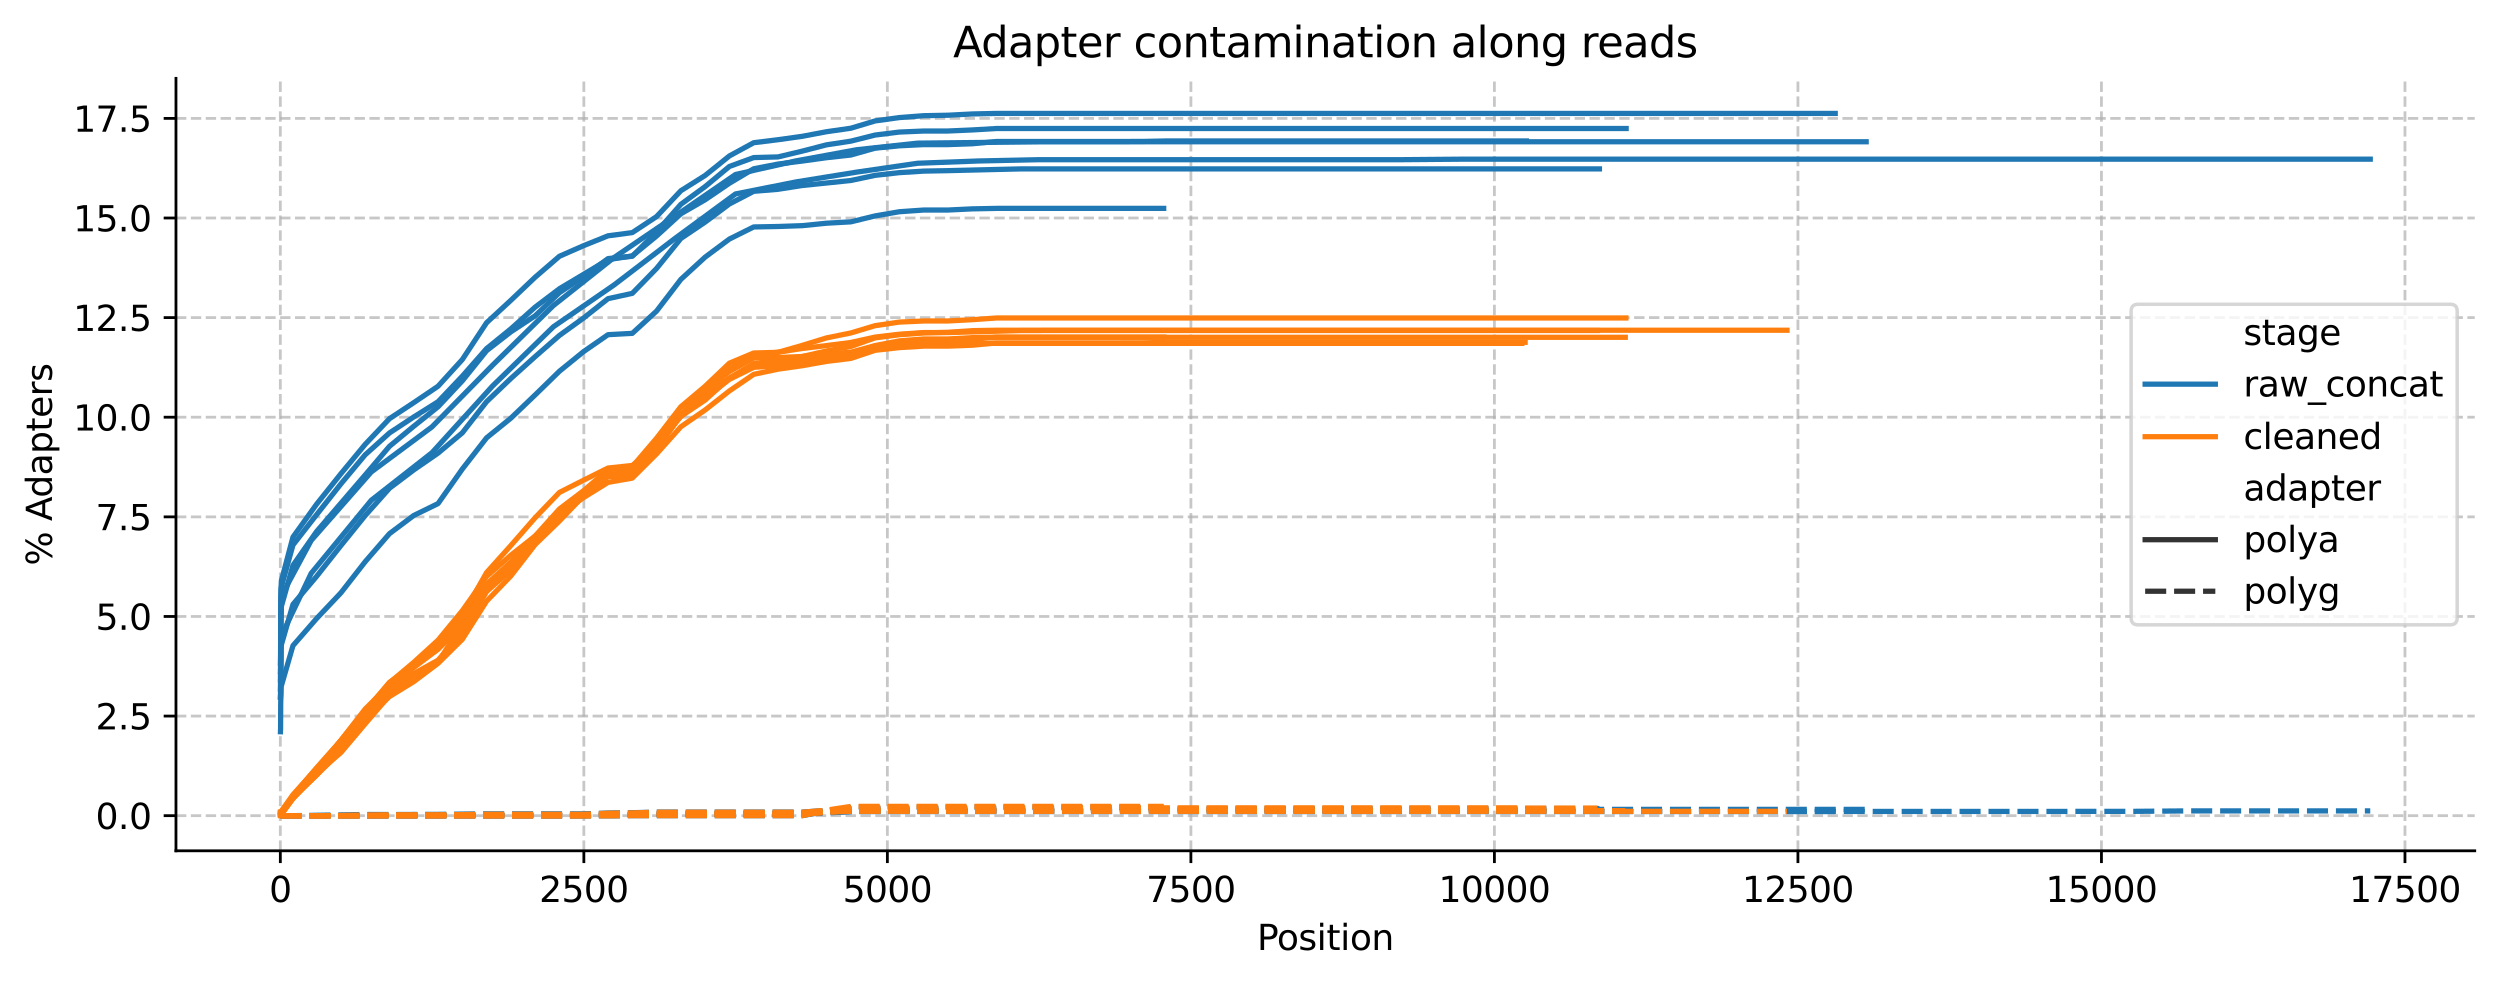 <?xml version="1.0" encoding="utf-8" standalone="no"?>
<!DOCTYPE svg PUBLIC "-//W3C//DTD SVG 1.1//EN"
  "http://www.w3.org/Graphics/SVG/1.1/DTD/svg11.dtd">
<svg xmlns:xlink="http://www.w3.org/1999/xlink" width="712.404pt" height="279.994pt" viewBox="0 0 712.404 279.994" xmlns="http://www.w3.org/2000/svg" version="1.1">
 <defs>
  <style type="text/css">*{stroke-linejoin: round; stroke-linecap: butt}</style>
 </defs>
 <g id="figure_1">
  <g id="patch_1">
   <path d="M 0 279.994 
L 712.404 279.994 
L 712.404 0 
L 0 0 
z
" style="fill: #ffffff"/>
  </g>
  <g id="axes_1">
   <g id="patch_2">
    <path d="M 50.144 242.438 
L 705.204 242.438 
L 705.204 22.318 
L 50.144 22.318 
z
" style="fill: #ffffff"/>
   </g>
   <g id="matplotlib.axis_1">
    <g id="xtick_1">
     <g id="line2d_1">
      <path d="M 79.885 242.438 
L 79.885 22.318 
" clip-path="url(#p049e96b665)" style="fill: none; stroke-dasharray: 2.96,1.28; stroke-dashoffset: 0; stroke: #b0b0b0; stroke-opacity: 0.7; stroke-width: 0.8"/>
     </g>
     <g id="line2d_2">
      <defs>
       <path id="m8b4d6ecfda" d="M 0 0 
L 0 3.5 
" style="stroke: #000000; stroke-width: 0.8"/>
      </defs>
      <g>
       <use xlink:href="#m8b4d6ecfda" x="79.885" y="242.438" style="stroke: #000000; stroke-width: 0.8"/>
      </g>
     </g>
     <g id="text_1">
      <!-- 0 -->
      <g transform="translate(76.703 257.037) scale(0.1 -0.1)">
       <defs>
        <path id="DejaVuSans-30" d="M 2034 4250 
Q 1547 4250 1301 3770 
Q 1056 3291 1056 2328 
Q 1056 1369 1301 889 
Q 1547 409 2034 409 
Q 2525 409 2770 889 
Q 3016 1369 3016 2328 
Q 3016 3291 2770 3770 
Q 2525 4250 2034 4250 
z
M 2034 4750 
Q 2819 4750 3233 4129 
Q 3647 3509 3647 2328 
Q 3647 1150 3233 529 
Q 2819 -91 2034 -91 
Q 1250 -91 836 529 
Q 422 1150 422 2328 
Q 422 3509 836 4129 
Q 1250 4750 2034 4750 
z
" transform="scale(0.016)"/>
       </defs>
       <use xlink:href="#DejaVuSans-30"/>
      </g>
     </g>
    </g>
    <g id="xtick_2">
     <g id="line2d_3">
      <path d="M 166.376 242.438 
L 166.376 22.318 
" clip-path="url(#p049e96b665)" style="fill: none; stroke-dasharray: 2.96,1.28; stroke-dashoffset: 0; stroke: #b0b0b0; stroke-opacity: 0.7; stroke-width: 0.8"/>
     </g>
     <g id="line2d_4">
      <g>
       <use xlink:href="#m8b4d6ecfda" x="166.376" y="242.438" style="stroke: #000000; stroke-width: 0.8"/>
      </g>
     </g>
     <g id="text_2">
      <!-- 2500 -->
      <g transform="translate(153.651 257.037) scale(0.1 -0.1)">
       <defs>
        <path id="DejaVuSans-32" d="M 1228 531 
L 3431 531 
L 3431 0 
L 469 0 
L 469 531 
Q 828 903 1448 1529 
Q 2069 2156 2228 2338 
Q 2531 2678 2651 2914 
Q 2772 3150 2772 3378 
Q 2772 3750 2511 3984 
Q 2250 4219 1831 4219 
Q 1534 4219 1204 4116 
Q 875 4013 500 3803 
L 500 4441 
Q 881 4594 1212 4672 
Q 1544 4750 1819 4750 
Q 2544 4750 2975 4387 
Q 3406 4025 3406 3419 
Q 3406 3131 3298 2873 
Q 3191 2616 2906 2266 
Q 2828 2175 2409 1742 
Q 1991 1309 1228 531 
z
" transform="scale(0.016)"/>
        <path id="DejaVuSans-35" d="M 691 4666 
L 3169 4666 
L 3169 4134 
L 1269 4134 
L 1269 2991 
Q 1406 3038 1543 3061 
Q 1681 3084 1819 3084 
Q 2600 3084 3056 2656 
Q 3513 2228 3513 1497 
Q 3513 744 3044 326 
Q 2575 -91 1722 -91 
Q 1428 -91 1123 -41 
Q 819 9 494 109 
L 494 744 
Q 775 591 1075 516 
Q 1375 441 1709 441 
Q 2250 441 2565 725 
Q 2881 1009 2881 1497 
Q 2881 1984 2565 2268 
Q 2250 2553 1709 2553 
Q 1456 2553 1204 2497 
Q 953 2441 691 2322 
L 691 4666 
z
" transform="scale(0.016)"/>
       </defs>
       <use xlink:href="#DejaVuSans-32"/>
       <use xlink:href="#DejaVuSans-35" x="63.623"/>
       <use xlink:href="#DejaVuSans-30" x="127.246"/>
       <use xlink:href="#DejaVuSans-30" x="190.869"/>
      </g>
     </g>
    </g>
    <g id="xtick_3">
     <g id="line2d_5">
      <path d="M 252.867 242.438 
L 252.867 22.318 
" clip-path="url(#p049e96b665)" style="fill: none; stroke-dasharray: 2.96,1.28; stroke-dashoffset: 0; stroke: #b0b0b0; stroke-opacity: 0.7; stroke-width: 0.8"/>
     </g>
     <g id="line2d_6">
      <g>
       <use xlink:href="#m8b4d6ecfda" x="252.867" y="242.438" style="stroke: #000000; stroke-width: 0.8"/>
      </g>
     </g>
     <g id="text_3">
      <!-- 5000 -->
      <g transform="translate(240.142 257.037) scale(0.1 -0.1)">
       <use xlink:href="#DejaVuSans-35"/>
       <use xlink:href="#DejaVuSans-30" x="63.623"/>
       <use xlink:href="#DejaVuSans-30" x="127.246"/>
       <use xlink:href="#DejaVuSans-30" x="190.869"/>
      </g>
     </g>
    </g>
    <g id="xtick_4">
     <g id="line2d_7">
      <path d="M 339.358 242.438 
L 339.358 22.318 
" clip-path="url(#p049e96b665)" style="fill: none; stroke-dasharray: 2.96,1.28; stroke-dashoffset: 0; stroke: #b0b0b0; stroke-opacity: 0.7; stroke-width: 0.8"/>
     </g>
     <g id="line2d_8">
      <g>
       <use xlink:href="#m8b4d6ecfda" x="339.358" y="242.438" style="stroke: #000000; stroke-width: 0.8"/>
      </g>
     </g>
     <g id="text_4">
      <!-- 7500 -->
      <g transform="translate(326.633 257.037) scale(0.1 -0.1)">
       <defs>
        <path id="DejaVuSans-37" d="M 525 4666 
L 3525 4666 
L 3525 4397 
L 1831 0 
L 1172 0 
L 2766 4134 
L 525 4134 
L 525 4666 
z
" transform="scale(0.016)"/>
       </defs>
       <use xlink:href="#DejaVuSans-37"/>
       <use xlink:href="#DejaVuSans-35" x="63.623"/>
       <use xlink:href="#DejaVuSans-30" x="127.246"/>
       <use xlink:href="#DejaVuSans-30" x="190.869"/>
      </g>
     </g>
    </g>
    <g id="xtick_5">
     <g id="line2d_9">
      <path d="M 425.849 242.438 
L 425.849 22.318 
" clip-path="url(#p049e96b665)" style="fill: none; stroke-dasharray: 2.96,1.28; stroke-dashoffset: 0; stroke: #b0b0b0; stroke-opacity: 0.7; stroke-width: 0.8"/>
     </g>
     <g id="line2d_10">
      <g>
       <use xlink:href="#m8b4d6ecfda" x="425.849" y="242.438" style="stroke: #000000; stroke-width: 0.8"/>
      </g>
     </g>
     <g id="text_5">
      <!-- 10000 -->
      <g transform="translate(409.943 257.037) scale(0.1 -0.1)">
       <defs>
        <path id="DejaVuSans-31" d="M 794 531 
L 1825 531 
L 1825 4091 
L 703 3866 
L 703 4441 
L 1819 4666 
L 2450 4666 
L 2450 531 
L 3481 531 
L 3481 0 
L 794 0 
L 794 531 
z
" transform="scale(0.016)"/>
       </defs>
       <use xlink:href="#DejaVuSans-31"/>
       <use xlink:href="#DejaVuSans-30" x="63.623"/>
       <use xlink:href="#DejaVuSans-30" x="127.246"/>
       <use xlink:href="#DejaVuSans-30" x="190.869"/>
       <use xlink:href="#DejaVuSans-30" x="254.492"/>
      </g>
     </g>
    </g>
    <g id="xtick_6">
     <g id="line2d_11">
      <path d="M 512.341 242.438 
L 512.341 22.318 
" clip-path="url(#p049e96b665)" style="fill: none; stroke-dasharray: 2.96,1.28; stroke-dashoffset: 0; stroke: #b0b0b0; stroke-opacity: 0.7; stroke-width: 0.8"/>
     </g>
     <g id="line2d_12">
      <g>
       <use xlink:href="#m8b4d6ecfda" x="512.341" y="242.438" style="stroke: #000000; stroke-width: 0.8"/>
      </g>
     </g>
     <g id="text_6">
      <!-- 12500 -->
      <g transform="translate(496.434 257.037) scale(0.1 -0.1)">
       <use xlink:href="#DejaVuSans-31"/>
       <use xlink:href="#DejaVuSans-32" x="63.623"/>
       <use xlink:href="#DejaVuSans-35" x="127.246"/>
       <use xlink:href="#DejaVuSans-30" x="190.869"/>
       <use xlink:href="#DejaVuSans-30" x="254.492"/>
      </g>
     </g>
    </g>
    <g id="xtick_7">
     <g id="line2d_13">
      <path d="M 598.832 242.438 
L 598.832 22.318 
" clip-path="url(#p049e96b665)" style="fill: none; stroke-dasharray: 2.96,1.28; stroke-dashoffset: 0; stroke: #b0b0b0; stroke-opacity: 0.7; stroke-width: 0.8"/>
     </g>
     <g id="line2d_14">
      <g>
       <use xlink:href="#m8b4d6ecfda" x="598.832" y="242.438" style="stroke: #000000; stroke-width: 0.8"/>
      </g>
     </g>
     <g id="text_7">
      <!-- 15000 -->
      <g transform="translate(582.925 257.037) scale(0.1 -0.1)">
       <use xlink:href="#DejaVuSans-31"/>
       <use xlink:href="#DejaVuSans-35" x="63.623"/>
       <use xlink:href="#DejaVuSans-30" x="127.246"/>
       <use xlink:href="#DejaVuSans-30" x="190.869"/>
       <use xlink:href="#DejaVuSans-30" x="254.492"/>
      </g>
     </g>
    </g>
    <g id="xtick_8">
     <g id="line2d_15">
      <path d="M 685.323 242.438 
L 685.323 22.318 
" clip-path="url(#p049e96b665)" style="fill: none; stroke-dasharray: 2.96,1.28; stroke-dashoffset: 0; stroke: #b0b0b0; stroke-opacity: 0.7; stroke-width: 0.8"/>
     </g>
     <g id="line2d_16">
      <g>
       <use xlink:href="#m8b4d6ecfda" x="685.323" y="242.438" style="stroke: #000000; stroke-width: 0.8"/>
      </g>
     </g>
     <g id="text_8">
      <!-- 17500 -->
      <g transform="translate(669.417 257.037) scale(0.1 -0.1)">
       <use xlink:href="#DejaVuSans-31"/>
       <use xlink:href="#DejaVuSans-37" x="63.623"/>
       <use xlink:href="#DejaVuSans-35" x="127.246"/>
       <use xlink:href="#DejaVuSans-30" x="190.869"/>
       <use xlink:href="#DejaVuSans-30" x="254.492"/>
      </g>
     </g>
    </g>
    <g id="text_9">
     <!-- Position -->
     <g transform="translate(358.21 270.715) scale(0.1 -0.1)">
      <defs>
       <path id="DejaVuSans-50" d="M 1259 4147 
L 1259 2394 
L 2053 2394 
Q 2494 2394 2734 2622 
Q 2975 2850 2975 3272 
Q 2975 3691 2734 3919 
Q 2494 4147 2053 4147 
L 1259 4147 
z
M 628 4666 
L 2053 4666 
Q 2838 4666 3239 4311 
Q 3641 3956 3641 3272 
Q 3641 2581 3239 2228 
Q 2838 1875 2053 1875 
L 1259 1875 
L 1259 0 
L 628 0 
L 628 4666 
z
" transform="scale(0.016)"/>
       <path id="DejaVuSans-6f" d="M 1959 3097 
Q 1497 3097 1228 2736 
Q 959 2375 959 1747 
Q 959 1119 1226 758 
Q 1494 397 1959 397 
Q 2419 397 2687 759 
Q 2956 1122 2956 1747 
Q 2956 2369 2687 2733 
Q 2419 3097 1959 3097 
z
M 1959 3584 
Q 2709 3584 3137 3096 
Q 3566 2609 3566 1747 
Q 3566 888 3137 398 
Q 2709 -91 1959 -91 
Q 1206 -91 779 398 
Q 353 888 353 1747 
Q 353 2609 779 3096 
Q 1206 3584 1959 3584 
z
" transform="scale(0.016)"/>
       <path id="DejaVuSans-73" d="M 2834 3397 
L 2834 2853 
Q 2591 2978 2328 3040 
Q 2066 3103 1784 3103 
Q 1356 3103 1142 2972 
Q 928 2841 928 2578 
Q 928 2378 1081 2264 
Q 1234 2150 1697 2047 
L 1894 2003 
Q 2506 1872 2764 1633 
Q 3022 1394 3022 966 
Q 3022 478 2636 193 
Q 2250 -91 1575 -91 
Q 1294 -91 989 -36 
Q 684 19 347 128 
L 347 722 
Q 666 556 975 473 
Q 1284 391 1588 391 
Q 1994 391 2212 530 
Q 2431 669 2431 922 
Q 2431 1156 2273 1281 
Q 2116 1406 1581 1522 
L 1381 1569 
Q 847 1681 609 1914 
Q 372 2147 372 2553 
Q 372 3047 722 3315 
Q 1072 3584 1716 3584 
Q 2034 3584 2315 3537 
Q 2597 3491 2834 3397 
z
" transform="scale(0.016)"/>
       <path id="DejaVuSans-69" d="M 603 3500 
L 1178 3500 
L 1178 0 
L 603 0 
L 603 3500 
z
M 603 4863 
L 1178 4863 
L 1178 4134 
L 603 4134 
L 603 4863 
z
" transform="scale(0.016)"/>
       <path id="DejaVuSans-74" d="M 1172 4494 
L 1172 3500 
L 2356 3500 
L 2356 3053 
L 1172 3053 
L 1172 1153 
Q 1172 725 1289 603 
Q 1406 481 1766 481 
L 2356 481 
L 2356 0 
L 1766 0 
Q 1100 0 847 248 
Q 594 497 594 1153 
L 594 3053 
L 172 3053 
L 172 3500 
L 594 3500 
L 594 4494 
L 1172 4494 
z
" transform="scale(0.016)"/>
       <path id="DejaVuSans-6e" d="M 3513 2113 
L 3513 0 
L 2938 0 
L 2938 2094 
Q 2938 2591 2744 2837 
Q 2550 3084 2163 3084 
Q 1697 3084 1428 2787 
Q 1159 2491 1159 1978 
L 1159 0 
L 581 0 
L 581 3500 
L 1159 3500 
L 1159 2956 
Q 1366 3272 1645 3428 
Q 1925 3584 2291 3584 
Q 2894 3584 3203 3211 
Q 3513 2838 3513 2113 
z
" transform="scale(0.016)"/>
      </defs>
      <use xlink:href="#DejaVuSans-50"/>
      <use xlink:href="#DejaVuSans-6f" x="56.678"/>
      <use xlink:href="#DejaVuSans-73" x="117.859"/>
      <use xlink:href="#DejaVuSans-69" x="169.959"/>
      <use xlink:href="#DejaVuSans-74" x="197.742"/>
      <use xlink:href="#DejaVuSans-69" x="236.951"/>
      <use xlink:href="#DejaVuSans-6f" x="264.734"/>
      <use xlink:href="#DejaVuSans-6e" x="325.916"/>
     </g>
    </g>
   </g>
   <g id="matplotlib.axis_2">
    <g id="ytick_1">
     <g id="line2d_17">
      <path d="M 50.144 232.433 
L 705.204 232.433 
" clip-path="url(#p049e96b665)" style="fill: none; stroke-dasharray: 2.96,1.28; stroke-dashoffset: 0; stroke: #b0b0b0; stroke-opacity: 0.7; stroke-width: 0.8"/>
     </g>
     <g id="line2d_18">
      <defs>
       <path id="m309eeb2876" d="M 0 0 
L -3.5 0 
" style="stroke: #000000; stroke-width: 0.8"/>
      </defs>
      <g>
       <use xlink:href="#m309eeb2876" x="50.144" y="232.433" style="stroke: #000000; stroke-width: 0.8"/>
      </g>
     </g>
     <g id="text_10">
      <!-- 0.0 -->
      <g transform="translate(27.241 236.232) scale(0.1 -0.1)">
       <defs>
        <path id="DejaVuSans-2e" d="M 684 794 
L 1344 794 
L 1344 0 
L 684 0 
L 684 794 
z
" transform="scale(0.016)"/>
       </defs>
       <use xlink:href="#DejaVuSans-30"/>
       <use xlink:href="#DejaVuSans-2e" x="63.623"/>
       <use xlink:href="#DejaVuSans-30" x="95.41"/>
      </g>
     </g>
    </g>
    <g id="ytick_2">
     <g id="line2d_19">
      <path d="M 50.144 204.048 
L 705.204 204.048 
" clip-path="url(#p049e96b665)" style="fill: none; stroke-dasharray: 2.96,1.28; stroke-dashoffset: 0; stroke: #b0b0b0; stroke-opacity: 0.7; stroke-width: 0.8"/>
     </g>
     <g id="line2d_20">
      <g>
       <use xlink:href="#m309eeb2876" x="50.144" y="204.048" style="stroke: #000000; stroke-width: 0.8"/>
      </g>
     </g>
     <g id="text_11">
      <!-- 2.5 -->
      <g transform="translate(27.241 207.848) scale(0.1 -0.1)">
       <use xlink:href="#DejaVuSans-32"/>
       <use xlink:href="#DejaVuSans-2e" x="63.623"/>
       <use xlink:href="#DejaVuSans-35" x="95.41"/>
      </g>
     </g>
    </g>
    <g id="ytick_3">
     <g id="line2d_21">
      <path d="M 50.144 175.664 
L 705.204 175.664 
" clip-path="url(#p049e96b665)" style="fill: none; stroke-dasharray: 2.96,1.28; stroke-dashoffset: 0; stroke: #b0b0b0; stroke-opacity: 0.7; stroke-width: 0.8"/>
     </g>
     <g id="line2d_22">
      <g>
       <use xlink:href="#m309eeb2876" x="50.144" y="175.664" style="stroke: #000000; stroke-width: 0.8"/>
      </g>
     </g>
     <g id="text_12">
      <!-- 5.0 -->
      <g transform="translate(27.241 179.463) scale(0.1 -0.1)">
       <use xlink:href="#DejaVuSans-35"/>
       <use xlink:href="#DejaVuSans-2e" x="63.623"/>
       <use xlink:href="#DejaVuSans-30" x="95.41"/>
      </g>
     </g>
    </g>
    <g id="ytick_4">
     <g id="line2d_23">
      <path d="M 50.144 147.28 
L 705.204 147.28 
" clip-path="url(#p049e96b665)" style="fill: none; stroke-dasharray: 2.96,1.28; stroke-dashoffset: 0; stroke: #b0b0b0; stroke-opacity: 0.7; stroke-width: 0.8"/>
     </g>
     <g id="line2d_24">
      <g>
       <use xlink:href="#m309eeb2876" x="50.144" y="147.28" style="stroke: #000000; stroke-width: 0.8"/>
      </g>
     </g>
     <g id="text_13">
      <!-- 7.5 -->
      <g transform="translate(27.241 151.079) scale(0.1 -0.1)">
       <use xlink:href="#DejaVuSans-37"/>
       <use xlink:href="#DejaVuSans-2e" x="63.623"/>
       <use xlink:href="#DejaVuSans-35" x="95.41"/>
      </g>
     </g>
    </g>
    <g id="ytick_5">
     <g id="line2d_25">
      <path d="M 50.144 118.895 
L 705.204 118.895 
" clip-path="url(#p049e96b665)" style="fill: none; stroke-dasharray: 2.96,1.28; stroke-dashoffset: 0; stroke: #b0b0b0; stroke-opacity: 0.7; stroke-width: 0.8"/>
     </g>
     <g id="line2d_26">
      <g>
       <use xlink:href="#m309eeb2876" x="50.144" y="118.895" style="stroke: #000000; stroke-width: 0.8"/>
      </g>
     </g>
     <g id="text_14">
      <!-- 10.0 -->
      <g transform="translate(20.878 122.695) scale(0.1 -0.1)">
       <use xlink:href="#DejaVuSans-31"/>
       <use xlink:href="#DejaVuSans-30" x="63.623"/>
       <use xlink:href="#DejaVuSans-2e" x="127.246"/>
       <use xlink:href="#DejaVuSans-30" x="159.033"/>
      </g>
     </g>
    </g>
    <g id="ytick_6">
     <g id="line2d_27">
      <path d="M 50.144 90.511 
L 705.204 90.511 
" clip-path="url(#p049e96b665)" style="fill: none; stroke-dasharray: 2.96,1.28; stroke-dashoffset: 0; stroke: #b0b0b0; stroke-opacity: 0.7; stroke-width: 0.8"/>
     </g>
     <g id="line2d_28">
      <g>
       <use xlink:href="#m309eeb2876" x="50.144" y="90.511" style="stroke: #000000; stroke-width: 0.8"/>
      </g>
     </g>
     <g id="text_15">
      <!-- 12.5 -->
      <g transform="translate(20.878 94.31) scale(0.1 -0.1)">
       <use xlink:href="#DejaVuSans-31"/>
       <use xlink:href="#DejaVuSans-32" x="63.623"/>
       <use xlink:href="#DejaVuSans-2e" x="127.246"/>
       <use xlink:href="#DejaVuSans-35" x="159.033"/>
      </g>
     </g>
    </g>
    <g id="ytick_7">
     <g id="line2d_29">
      <path d="M 50.144 62.127 
L 705.204 62.127 
" clip-path="url(#p049e96b665)" style="fill: none; stroke-dasharray: 2.96,1.28; stroke-dashoffset: 0; stroke: #b0b0b0; stroke-opacity: 0.7; stroke-width: 0.8"/>
     </g>
     <g id="line2d_30">
      <g>
       <use xlink:href="#m309eeb2876" x="50.144" y="62.127" style="stroke: #000000; stroke-width: 0.8"/>
      </g>
     </g>
     <g id="text_16">
      <!-- 15.0 -->
      <g transform="translate(20.878 65.926) scale(0.1 -0.1)">
       <use xlink:href="#DejaVuSans-31"/>
       <use xlink:href="#DejaVuSans-35" x="63.623"/>
       <use xlink:href="#DejaVuSans-2e" x="127.246"/>
       <use xlink:href="#DejaVuSans-30" x="159.033"/>
      </g>
     </g>
    </g>
    <g id="ytick_8">
     <g id="line2d_31">
      <path d="M 50.144 33.743 
L 705.204 33.743 
" clip-path="url(#p049e96b665)" style="fill: none; stroke-dasharray: 2.96,1.28; stroke-dashoffset: 0; stroke: #b0b0b0; stroke-opacity: 0.7; stroke-width: 0.8"/>
     </g>
     <g id="line2d_32">
      <g>
       <use xlink:href="#m309eeb2876" x="50.144" y="33.743" style="stroke: #000000; stroke-width: 0.8"/>
      </g>
     </g>
     <g id="text_17">
      <!-- 17.5 -->
      <g transform="translate(20.878 37.542) scale(0.1 -0.1)">
       <use xlink:href="#DejaVuSans-31"/>
       <use xlink:href="#DejaVuSans-37" x="63.623"/>
       <use xlink:href="#DejaVuSans-2e" x="127.246"/>
       <use xlink:href="#DejaVuSans-35" x="159.033"/>
      </g>
     </g>
    </g>
    <g id="text_18">
     <!-- % Adapters -->
     <g transform="translate(14.798 161.16) rotate(-90) scale(0.1 -0.1)">
      <defs>
       <path id="DejaVuSans-25" d="M 4653 2053 
Q 4381 2053 4226 1822 
Q 4072 1591 4072 1178 
Q 4072 772 4226 539 
Q 4381 306 4653 306 
Q 4919 306 5073 539 
Q 5228 772 5228 1178 
Q 5228 1588 5073 1820 
Q 4919 2053 4653 2053 
z
M 4653 2450 
Q 5147 2450 5437 2106 
Q 5728 1763 5728 1178 
Q 5728 594 5436 251 
Q 5144 -91 4653 -91 
Q 4153 -91 3862 251 
Q 3572 594 3572 1178 
Q 3572 1766 3864 2108 
Q 4156 2450 4653 2450 
z
M 1428 4353 
Q 1159 4353 1004 4120 
Q 850 3888 850 3481 
Q 850 3069 1003 2837 
Q 1156 2606 1428 2606 
Q 1700 2606 1854 2837 
Q 2009 3069 2009 3481 
Q 2009 3884 1853 4118 
Q 1697 4353 1428 4353 
z
M 4250 4750 
L 4750 4750 
L 1831 -91 
L 1331 -91 
L 4250 4750 
z
M 1428 4750 
Q 1922 4750 2215 4408 
Q 2509 4066 2509 3481 
Q 2509 2891 2217 2550 
Q 1925 2209 1428 2209 
Q 931 2209 642 2551 
Q 353 2894 353 3481 
Q 353 4063 643 4406 
Q 934 4750 1428 4750 
z
" transform="scale(0.016)"/>
       <path id="DejaVuSans-20" transform="scale(0.016)"/>
       <path id="DejaVuSans-41" d="M 2188 4044 
L 1331 1722 
L 3047 1722 
L 2188 4044 
z
M 1831 4666 
L 2547 4666 
L 4325 0 
L 3669 0 
L 3244 1197 
L 1141 1197 
L 716 0 
L 50 0 
L 1831 4666 
z
" transform="scale(0.016)"/>
       <path id="DejaVuSans-64" d="M 2906 2969 
L 2906 4863 
L 3481 4863 
L 3481 0 
L 2906 0 
L 2906 525 
Q 2725 213 2448 61 
Q 2172 -91 1784 -91 
Q 1150 -91 751 415 
Q 353 922 353 1747 
Q 353 2572 751 3078 
Q 1150 3584 1784 3584 
Q 2172 3584 2448 3432 
Q 2725 3281 2906 2969 
z
M 947 1747 
Q 947 1113 1208 752 
Q 1469 391 1925 391 
Q 2381 391 2643 752 
Q 2906 1113 2906 1747 
Q 2906 2381 2643 2742 
Q 2381 3103 1925 3103 
Q 1469 3103 1208 2742 
Q 947 2381 947 1747 
z
" transform="scale(0.016)"/>
       <path id="DejaVuSans-61" d="M 2194 1759 
Q 1497 1759 1228 1600 
Q 959 1441 959 1056 
Q 959 750 1161 570 
Q 1363 391 1709 391 
Q 2188 391 2477 730 
Q 2766 1069 2766 1631 
L 2766 1759 
L 2194 1759 
z
M 3341 1997 
L 3341 0 
L 2766 0 
L 2766 531 
Q 2569 213 2275 61 
Q 1981 -91 1556 -91 
Q 1019 -91 701 211 
Q 384 513 384 1019 
Q 384 1609 779 1909 
Q 1175 2209 1959 2209 
L 2766 2209 
L 2766 2266 
Q 2766 2663 2505 2880 
Q 2244 3097 1772 3097 
Q 1472 3097 1187 3025 
Q 903 2953 641 2809 
L 641 3341 
Q 956 3463 1253 3523 
Q 1550 3584 1831 3584 
Q 2591 3584 2966 3190 
Q 3341 2797 3341 1997 
z
" transform="scale(0.016)"/>
       <path id="DejaVuSans-70" d="M 1159 525 
L 1159 -1331 
L 581 -1331 
L 581 3500 
L 1159 3500 
L 1159 2969 
Q 1341 3281 1617 3432 
Q 1894 3584 2278 3584 
Q 2916 3584 3314 3078 
Q 3713 2572 3713 1747 
Q 3713 922 3314 415 
Q 2916 -91 2278 -91 
Q 1894 -91 1617 61 
Q 1341 213 1159 525 
z
M 3116 1747 
Q 3116 2381 2855 2742 
Q 2594 3103 2138 3103 
Q 1681 3103 1420 2742 
Q 1159 2381 1159 1747 
Q 1159 1113 1420 752 
Q 1681 391 2138 391 
Q 2594 391 2855 752 
Q 3116 1113 3116 1747 
z
" transform="scale(0.016)"/>
       <path id="DejaVuSans-65" d="M 3597 1894 
L 3597 1613 
L 953 1613 
Q 991 1019 1311 708 
Q 1631 397 2203 397 
Q 2534 397 2845 478 
Q 3156 559 3463 722 
L 3463 178 
Q 3153 47 2828 -22 
Q 2503 -91 2169 -91 
Q 1331 -91 842 396 
Q 353 884 353 1716 
Q 353 2575 817 3079 
Q 1281 3584 2069 3584 
Q 2775 3584 3186 3129 
Q 3597 2675 3597 1894 
z
M 3022 2063 
Q 3016 2534 2758 2815 
Q 2500 3097 2075 3097 
Q 1594 3097 1305 2825 
Q 1016 2553 972 2059 
L 3022 2063 
z
" transform="scale(0.016)"/>
       <path id="DejaVuSans-72" d="M 2631 2963 
Q 2534 3019 2420 3045 
Q 2306 3072 2169 3072 
Q 1681 3072 1420 2755 
Q 1159 2438 1159 1844 
L 1159 0 
L 581 0 
L 581 3500 
L 1159 3500 
L 1159 2956 
Q 1341 3275 1631 3429 
Q 1922 3584 2338 3584 
Q 2397 3584 2469 3576 
Q 2541 3569 2628 3553 
L 2631 2963 
z
" transform="scale(0.016)"/>
      </defs>
      <use xlink:href="#DejaVuSans-25"/>
      <use xlink:href="#DejaVuSans-20" x="95.02"/>
      <use xlink:href="#DejaVuSans-41" x="126.807"/>
      <use xlink:href="#DejaVuSans-64" x="193.465"/>
      <use xlink:href="#DejaVuSans-61" x="256.941"/>
      <use xlink:href="#DejaVuSans-70" x="318.221"/>
      <use xlink:href="#DejaVuSans-74" x="381.697"/>
      <use xlink:href="#DejaVuSans-65" x="420.906"/>
      <use xlink:href="#DejaVuSans-72" x="482.43"/>
      <use xlink:href="#DejaVuSans-73" x="523.543"/>
     </g>
    </g>
   </g>
   <g id="line2d_33">
    <path d="M 79.919 198.538 
L 79.954 197.527 
L 79.988 190.613 
L 80.023 188.758 
L 80.058 186.06 
L 80.092 184.205 
L 80.127 183.699 
L 80.161 183.699 
L 80.196 183.699 
L 83.483 172.217 
L 90.229 164.228 
L 97.148 155.463 
L 104.068 146.912 
L 110.987 139.131 
L 117.906 133.907 
L 124.825 129.125 
L 131.745 123.337 
L 138.664 114.45 
L 145.583 107.844 
L 152.503 101.619 
L 159.422 95.577 
L 166.341 90.585 
L 173.26 85.11 
L 180.18 83.594 
L 187.099 76.496 
L 194.018 67.956 
L 200.938 63.293 
L 207.857 58.115 
L 214.776 54.518 
L 221.696 53.944 
L 228.615 52.858 
L 235.534 52.149 
L 242.453 51.434 
L 249.373 49.965 
L 256.292 49.196 
L 263.211 48.761 
L 270.131 48.628 
L 277.05 48.459 
L 283.969 48.291 
L 290.888 48.133 
L 297.808 48.122 
L 304.727 48.122 
L 311.646 48.122 
L 318.566 48.122 
L 325.485 48.122 
L 332.404 48.122 
L 339.324 48.122 
L 346.243 48.122 
L 353.162 48.122 
L 360.081 48.122 
L 367.001 48.122 
L 373.92 48.122 
L 380.839 48.122 
L 387.759 48.122 
L 394.678 48.122 
L 401.597 48.122 
L 408.517 48.122 
L 415.436 48.122 
L 422.355 48.122 
L 429.274 48.122 
L 436.194 48.122 
L 443.113 48.122 
L 450.032 48.122 
L 455.775 48.122 
" clip-path="url(#p049e96b665)" style="fill: none; stroke: #1f77b4; stroke-width: 1.5; stroke-linecap: square"/>
   </g>
   <g id="line2d_34">
    <path d="M 79.919 198.749 
L 79.954 197.687 
L 79.988 186.459 
L 80.023 184.79 
L 80.058 183.425 
L 80.092 182.211 
L 80.127 181.452 
L 80.161 181.301 
L 80.196 181.149 
L 88.672 163.381 
L 105.797 142.558 
L 123.096 129.002 
L 140.394 109.954 
L 157.692 93.115 
L 174.99 81.195 
L 192.289 67.971 
L 209.587 55.266 
L 226.885 51.83 
L 244.183 49.035 
L 261.481 46.522 
L 278.78 45.873 
L 296.078 45.505 
L 313.376 45.505 
L 330.674 45.505 
L 347.973 45.505 
L 365.271 45.505 
L 382.569 45.505 
L 399.867 45.5 
L 417.166 45.353 
L 434.464 45.353 
L 451.762 45.353 
L 469.06 45.353 
L 486.359 45.353 
L 503.657 45.353 
L 520.955 45.353 
L 538.253 45.353 
L 555.552 45.353 
L 572.85 45.353 
L 590.148 45.353 
L 607.446 45.353 
L 624.744 45.353 
L 642.043 45.353 
L 659.341 45.353 
L 675.428 45.353 
" clip-path="url(#p049e96b665)" style="fill: none; stroke: #1f77b4; stroke-width: 1.5; stroke-linecap: square"/>
   </g>
   <g id="line2d_35">
    <path d="M 79.919 193.782 
L 79.954 191.508 
L 79.988 180.851 
L 80.023 178.435 
L 80.058 176.588 
L 80.092 175.309 
L 80.127 173.888 
L 80.161 173.177 
L 80.196 172.751 
L 83.483 161.093 
L 90.229 151.445 
L 97.148 143.391 
L 104.068 135.339 
L 110.987 127.178 
L 117.906 121.465 
L 124.825 115.919 
L 131.745 108.529 
L 138.664 99.923 
L 145.583 94.557 
L 152.503 89.983 
L 159.422 83.391 
L 166.341 78.798 
L 173.26 73.687 
L 180.18 73.019 
L 187.099 66.067 
L 194.018 58.219 
L 200.938 53.168 
L 207.857 47.431 
L 214.776 44.904 
L 221.696 44.718 
L 228.615 43.061 
L 235.534 41.27 
L 242.453 40.223 
L 249.373 38.484 
L 256.292 37.63 
L 263.211 37.34 
L 270.131 37.331 
L 277.05 37.029 
L 283.969 36.62 
L 290.888 36.62 
L 297.808 36.62 
L 304.727 36.62 
L 311.646 36.62 
L 318.566 36.62 
L 325.485 36.62 
L 332.404 36.62 
L 339.324 36.62 
L 346.243 36.62 
L 353.162 36.62 
L 360.081 36.62 
L 367.001 36.62 
L 373.92 36.62 
L 380.839 36.62 
L 387.759 36.62 
L 394.678 36.62 
L 401.597 36.62 
L 408.517 36.62 
L 415.436 36.62 
L 422.355 36.62 
L 429.274 36.62 
L 436.194 36.62 
L 443.113 36.62 
L 450.032 36.62 
L 456.952 36.62 
L 463.387 36.62 
" clip-path="url(#p049e96b665)" style="fill: none; stroke: #1f77b4; stroke-width: 1.5; stroke-linecap: square"/>
   </g>
   <g id="line2d_36">
    <path d="M 79.919 191.434 
L 79.954 190.25 
L 79.988 176.486 
L 80.023 173.821 
L 80.058 169.529 
L 80.092 168.049 
L 80.127 167.753 
L 80.161 167.309 
L 80.196 167.161 
L 83.483 155.312 
L 90.229 146.654 
L 97.148 137.882 
L 104.068 129.594 
L 110.987 123.372 
L 117.906 118.811 
L 124.825 114.475 
L 131.745 107.192 
L 138.664 99.324 
L 145.583 93.705 
L 152.503 87.507 
L 159.422 82.273 
L 166.341 78.132 
L 173.26 73.999 
L 180.18 72.92 
L 187.099 67.252 
L 194.018 60.924 
L 200.938 56.921 
L 207.857 52.218 
L 214.776 48.092 
L 221.696 46.75 
L 228.615 45.894 
L 235.534 44.937 
L 242.453 44.177 
L 249.373 42.22 
L 256.292 41.55 
L 263.211 41.206 
L 270.131 41.206 
L 277.05 40.969 
L 283.969 40.318 
L 290.888 40.318 
L 297.808 40.318 
L 304.727 40.318 
L 311.646 40.318 
L 318.566 40.318 
L 325.485 40.308 
L 332.404 40.17 
L 339.324 40.17 
L 346.243 40.17 
L 353.162 40.17 
L 360.081 40.17 
L 367.001 40.17 
L 373.92 40.17 
L 380.839 40.17 
L 387.759 40.17 
L 394.678 40.17 
L 401.597 40.17 
L 408.517 40.17 
L 415.436 40.17 
L 422.355 40.17 
L 429.274 40.17 
L 434.948 40.17 
" clip-path="url(#p049e96b665)" style="fill: none; stroke: #1f77b4; stroke-width: 1.5; stroke-linecap: square"/>
   </g>
   <g id="line2d_37">
    <path d="M 79.919 196.376 
L 79.954 194.255 
L 79.988 179.572 
L 80.023 177.451 
L 80.058 173.209 
L 80.092 171.577 
L 80.127 170.925 
L 80.161 170.598 
L 80.196 169.782 
L 88.672 154.017 
L 105.797 134.493 
L 123.096 121.646 
L 140.394 104.042 
L 157.692 87.073 
L 174.99 73.375 
L 192.289 61.63 
L 209.587 49.725 
L 226.885 45.826 
L 244.183 42.657 
L 261.481 40.791 
L 278.78 40.605 
L 296.078 40.403 
L 313.376 40.403 
L 330.674 40.403 
L 347.973 40.403 
L 365.271 40.403 
L 382.569 40.403 
L 399.867 40.403 
L 417.166 40.403 
L 434.464 40.403 
L 451.762 40.403 
L 469.06 40.403 
L 486.359 40.403 
L 503.657 40.403 
L 520.955 40.403 
L 531.784 40.403 
" clip-path="url(#p049e96b665)" style="fill: none; stroke: #1f77b4; stroke-width: 1.5; stroke-linecap: square"/>
   </g>
   <g id="line2d_38">
    <path d="M 79.919 188.968 
L 79.954 186.752 
L 79.988 173.798 
L 80.023 171.582 
L 80.058 169.025 
L 80.092 168.002 
L 80.127 166.809 
L 80.161 165.957 
L 80.196 165.446 
L 83.483 153.043 
L 90.229 143.658 
L 97.148 134.988 
L 104.068 126.614 
L 110.987 119.306 
L 117.906 114.736 
L 124.825 110.057 
L 131.745 102.456 
L 138.664 91.954 
L 145.583 85.565 
L 152.503 78.989 
L 159.422 73.025 
L 166.341 69.988 
L 173.26 67.197 
L 180.18 66.281 
L 187.099 61.71 
L 194.018 54.35 
L 200.938 49.999 
L 207.857 44.432 
L 214.776 40.668 
L 221.696 39.817 
L 228.615 38.846 
L 235.534 37.534 
L 242.453 36.54 
L 249.373 34.458 
L 256.292 33.504 
L 263.211 32.969 
L 270.131 32.835 
L 277.05 32.475 
L 283.969 32.324 
L 290.888 32.324 
L 297.808 32.324 
L 304.727 32.324 
L 311.646 32.324 
L 318.566 32.324 
L 325.485 32.324 
L 332.404 32.324 
L 339.324 32.324 
L 346.243 32.324 
L 353.162 32.324 
L 360.081 32.324 
L 367.001 32.324 
L 373.92 32.324 
L 380.839 32.324 
L 387.759 32.324 
L 394.678 32.324 
L 401.597 32.324 
L 408.517 32.324 
L 415.436 32.324 
L 422.355 32.324 
L 429.274 32.324 
L 436.194 32.324 
L 443.113 32.324 
L 450.032 32.324 
L 456.952 32.324 
L 463.871 32.324 
L 470.79 32.324 
L 477.709 32.324 
L 484.629 32.324 
L 491.548 32.324 
L 498.467 32.324 
L 505.387 32.324 
L 512.306 32.324 
L 519.225 32.324 
L 522.962 32.324 
" clip-path="url(#p049e96b665)" style="fill: none; stroke: #1f77b4; stroke-width: 1.5; stroke-linecap: square"/>
   </g>
   <g id="line2d_39">
    <path d="M 79.919 208.515 
L 79.954 207.577 
L 79.988 200.543 
L 80.023 199.136 
L 80.058 197.729 
L 80.092 195.853 
L 80.127 195.384 
L 80.161 195.384 
L 80.196 195.384 
L 83.483 183.986 
L 90.229 176.241 
L 97.148 168.925 
L 104.068 160.062 
L 110.987 152.068 
L 117.906 146.883 
L 124.825 143.502 
L 131.745 133.656 
L 138.664 124.755 
L 145.583 119.153 
L 152.503 112.527 
L 159.422 105.781 
L 166.341 100.158 
L 173.26 95.372 
L 180.18 94.992 
L 187.099 88.645 
L 194.018 79.612 
L 200.938 73.267 
L 207.857 68.111 
L 214.776 64.673 
L 221.696 64.542 
L 228.615 64.301 
L 235.534 63.604 
L 242.453 63.217 
L 249.373 61.527 
L 256.292 60.335 
L 263.211 59.852 
L 270.131 59.852 
L 277.05 59.519 
L 283.969 59.383 
L 290.888 59.383 
L 297.808 59.383 
L 304.727 59.383 
L 311.646 59.383 
L 318.566 59.383 
L 325.485 59.383 
L 331.609 59.383 
" clip-path="url(#p049e96b665)" style="fill: none; stroke: #1f77b4; stroke-width: 1.5; stroke-linecap: square"/>
   </g>
   <g id="line2d_40">
    <path d="M 79.919 232.433 
L 79.954 232.433 
L 79.988 232.433 
L 80.023 232.433 
L 80.058 232.433 
L 80.092 232.433 
L 80.127 232.433 
L 80.161 232.433 
L 80.196 232.433 
L 83.483 232.433 
L 90.229 232.433 
L 97.148 232.433 
L 104.068 232.43 
L 110.987 232.264 
L 117.906 232.117 
L 124.825 232.095 
L 131.745 232.001 
L 138.664 231.927 
L 145.583 231.927 
L 152.503 231.927 
L 159.422 231.927 
L 166.341 231.927 
L 173.26 231.675 
L 180.18 231.589 
L 187.099 231.421 
L 194.018 231.421 
L 200.938 231.421 
L 207.857 231.421 
L 214.776 231.421 
L 221.696 231.421 
L 228.615 231.421 
L 235.534 230.923 
L 242.453 230.504 
L 249.373 230.409 
L 256.292 230.409 
L 263.211 230.409 
L 270.131 230.409 
L 277.05 230.409 
L 283.969 230.409 
L 290.888 230.409 
L 297.808 230.409 
L 304.727 230.409 
L 311.646 230.409 
L 318.566 230.409 
L 325.485 230.409 
L 332.404 230.409 
L 339.324 230.409 
L 346.243 230.409 
L 353.162 230.409 
L 360.081 230.409 
L 367.001 230.409 
L 373.92 230.409 
L 380.839 230.409 
L 387.759 230.409 
L 394.678 230.409 
L 401.597 230.409 
L 408.517 230.409 
L 415.436 230.409 
L 422.355 230.409 
L 429.274 230.409 
L 436.194 230.409 
L 443.113 230.409 
L 450.032 230.409 
L 455.775 230.409 
" clip-path="url(#p049e96b665)" style="fill: none; stroke-dasharray: 6,2.25; stroke-dashoffset: 0; stroke: #1f77b4; stroke-width: 1.5"/>
   </g>
   <g id="line2d_41">
    <path d="M 79.919 232.433 
L 79.954 232.433 
L 79.988 232.433 
L 80.023 232.433 
L 80.058 232.433 
L 80.092 232.433 
L 80.127 232.433 
L 80.161 232.433 
L 80.196 232.433 
L 88.672 232.433 
L 105.797 232.433 
L 123.096 232.433 
L 140.394 232.433 
L 157.692 232.433 
L 174.99 232.318 
L 192.289 232.129 
L 209.587 232.129 
L 226.885 232.092 
L 244.183 231.219 
L 261.481 231.219 
L 278.78 231.219 
L 296.078 231.219 
L 313.376 231.219 
L 330.674 231.219 
L 347.973 231.219 
L 365.271 231.219 
L 382.569 231.219 
L 399.867 231.219 
L 417.166 231.219 
L 434.464 231.219 
L 451.762 231.219 
L 469.06 231.219 
L 486.359 231.219 
L 503.657 231.219 
L 520.955 231.219 
L 538.253 231.219 
L 555.552 231.219 
L 572.85 231.219 
L 590.148 231.219 
L 607.446 231.208 
L 624.744 231.067 
L 642.043 231.067 
L 659.341 231.067 
L 675.428 231.067 
" clip-path="url(#p049e96b665)" style="fill: none; stroke-dasharray: 6,2.25; stroke-dashoffset: 0; stroke: #1f77b4; stroke-width: 1.5"/>
   </g>
   <g id="line2d_42">
    <path d="M 79.919 232.433 
L 79.954 232.433 
L 79.988 232.433 
L 80.023 232.433 
L 80.058 232.433 
L 80.092 232.433 
L 80.127 232.433 
L 80.161 232.433 
L 80.196 232.433 
L 83.483 232.433 
L 90.229 232.433 
L 97.148 232.433 
L 104.068 232.433 
L 110.987 232.433 
L 117.906 232.433 
L 124.825 232.433 
L 131.745 232.433 
L 138.664 232.433 
L 145.583 232.433 
L 152.503 232.433 
L 159.422 232.433 
L 166.341 232.433 
L 173.26 232.188 
L 180.18 232.134 
L 187.099 231.989 
L 194.018 231.989 
L 200.938 231.989 
L 207.857 231.989 
L 214.776 231.936 
L 221.696 231.841 
L 228.615 231.841 
L 235.534 231.299 
L 242.453 230.953 
L 249.373 230.953 
L 256.292 230.953 
L 263.211 230.953 
L 270.131 230.953 
L 277.05 230.953 
L 283.969 230.953 
L 290.888 230.953 
L 297.808 230.953 
L 304.727 230.953 
L 311.646 230.953 
L 318.566 230.953 
L 325.485 230.953 
L 332.404 230.953 
L 339.324 230.953 
L 346.243 230.953 
L 353.162 230.953 
L 360.081 230.953 
L 367.001 230.953 
L 373.92 230.953 
L 380.839 230.953 
L 387.759 230.953 
L 394.678 230.953 
L 401.597 230.953 
L 408.517 230.953 
L 415.436 230.953 
L 422.355 230.953 
L 429.274 230.953 
L 434.948 230.953 
" clip-path="url(#p049e96b665)" style="fill: none; stroke-dasharray: 6,2.25; stroke-dashoffset: 0; stroke: #1f77b4; stroke-width: 1.5"/>
   </g>
   <g id="line2d_43">
    <path d="M 79.919 232.433 
L 79.954 232.433 
L 79.988 232.433 
L 80.023 232.433 
L 80.058 232.433 
L 80.092 232.433 
L 80.127 232.433 
L 80.161 232.433 
L 80.196 232.433 
L 88.672 232.433 
L 105.797 232.433 
L 123.096 232.433 
L 140.394 232.433 
L 157.692 232.433 
L 174.99 232.43 
L 192.289 232.069 
L 209.587 231.943 
L 226.885 231.893 
L 244.183 230.638 
L 261.481 230.638 
L 278.78 230.638 
L 296.078 230.638 
L 313.376 230.638 
L 330.674 230.638 
L 347.973 230.638 
L 365.271 230.638 
L 382.569 230.638 
L 399.867 230.638 
L 417.166 230.638 
L 434.464 230.638 
L 451.762 230.638 
L 469.06 230.638 
L 486.359 230.638 
L 503.657 230.638 
L 520.955 230.638 
L 531.784 230.638 
" clip-path="url(#p049e96b665)" style="fill: none; stroke-dasharray: 6,2.25; stroke-dashoffset: 0; stroke: #1f77b4; stroke-width: 1.5"/>
   </g>
   <g id="line2d_44">
    <path d="M 79.919 232.433 
L 79.954 232.433 
L 79.988 232.433 
L 80.023 232.433 
L 80.058 232.433 
L 80.092 232.433 
L 80.127 232.433 
L 80.161 232.433 
L 80.196 232.433 
L 83.483 232.433 
L 90.229 232.321 
L 97.148 232.21 
L 104.068 232.092 
L 110.987 232.092 
L 117.906 232.092 
L 124.825 232.092 
L 131.745 232.092 
L 138.664 232.092 
L 145.583 232.092 
L 152.503 232.092 
L 159.422 232.092 
L 166.341 232.092 
L 173.26 231.961 
L 180.18 231.916 
L 187.099 231.751 
L 194.018 231.751 
L 200.938 231.751 
L 207.857 231.751 
L 214.776 231.751 
L 221.696 231.751 
L 228.615 231.751 
L 235.534 231.429 
L 242.453 231.24 
L 249.373 231.24 
L 256.292 231.24 
L 263.211 231.24 
L 270.131 231.24 
L 277.05 231.24 
L 283.969 231.24 
L 290.888 231.24 
L 297.808 231.24 
L 304.727 231.24 
L 311.646 231.24 
L 318.566 231.24 
L 325.485 231.24 
L 332.404 231.24 
L 339.324 231.24 
L 346.243 231.24 
L 353.162 231.24 
L 360.081 231.24 
L 367.001 231.24 
L 373.92 231.24 
L 380.839 231.24 
L 387.759 231.24 
L 394.678 231.24 
L 401.597 231.24 
L 408.517 231.24 
L 415.436 231.24 
L 422.355 231.24 
L 429.274 231.24 
L 436.194 231.24 
L 443.113 231.24 
L 450.032 231.24 
L 456.952 231.24 
L 463.871 231.24 
L 470.79 231.24 
L 477.709 231.24 
L 484.629 231.24 
L 491.548 231.24 
L 498.467 231.24 
L 505.387 231.24 
L 512.306 231.24 
L 519.225 231.24 
L 522.962 231.24 
" clip-path="url(#p049e96b665)" style="fill: none; stroke-dasharray: 6,2.25; stroke-dashoffset: 0; stroke: #1f77b4; stroke-width: 1.5"/>
   </g>
   <g id="line2d_45">
    <path d="M 79.919 232.433 
L 79.954 232.433 
L 79.988 232.433 
L 80.023 232.433 
L 80.058 232.433 
L 80.092 232.433 
L 80.127 232.433 
L 80.161 232.433 
L 80.196 232.433 
L 83.483 232.433 
L 90.229 232.433 
L 97.148 232.433 
L 104.068 232.433 
L 110.987 232.433 
L 117.906 232.433 
L 124.825 232.433 
L 131.745 232.433 
L 138.664 232.433 
L 145.583 232.433 
L 152.503 232.433 
L 159.422 232.433 
L 166.341 232.433 
L 173.26 232.433 
L 180.18 232.433 
L 187.099 232.433 
L 194.018 232.433 
L 200.938 232.433 
L 207.857 232.433 
L 214.776 232.433 
L 221.696 232.433 
L 228.615 232.433 
L 235.534 231.061 
L 242.453 230.088 
L 249.373 230.088 
L 256.292 230.088 
L 263.211 230.088 
L 270.131 230.088 
L 277.05 230.088 
L 283.969 230.088 
L 290.888 230.088 
L 297.808 230.088 
L 304.727 230.088 
L 311.646 230.088 
L 318.566 230.088 
L 325.485 230.088 
L 331.609 230.088 
" clip-path="url(#p049e96b665)" style="fill: none; stroke-dasharray: 6,2.25; stroke-dashoffset: 0; stroke: #1f77b4; stroke-width: 1.5"/>
   </g>
   <g id="line2d_46">
    <path d="M 79.919 232.04 
L 79.954 232.04 
L 79.988 232.04 
L 80.023 232.04 
L 80.058 232.04 
L 80.092 232.04 
L 80.127 232.04 
L 80.161 232.04 
L 80.196 232.04 
L 83.483 227.107 
L 90.229 220.805 
L 97.148 213.187 
L 104.068 204.436 
L 110.987 195.898 
L 117.906 190.231 
L 124.825 184.982 
L 131.745 178.234 
L 138.664 168.072 
L 145.583 160.698 
L 152.503 153.531 
L 159.422 146.793 
L 166.341 141.356 
L 173.26 135.432 
L 180.18 133.981 
L 187.099 125.901 
L 194.018 116.123 
L 200.938 110.872 
L 207.857 105.092 
L 214.776 101.036 
L 221.696 100.375 
L 228.615 99.299 
L 235.534 98.474 
L 242.453 97.586 
L 249.373 96.06 
L 256.292 95.239 
L 263.211 94.776 
L 270.131 94.776 
L 277.05 94.579 
L 283.969 94.384 
L 290.888 94.201 
L 297.808 94.188 
L 304.727 94.188 
L 311.646 94.188 
L 318.566 94.188 
L 325.485 94.188 
L 332.404 94.188 
L 339.324 94.188 
L 346.243 94.188 
L 353.162 94.188 
L 360.081 94.188 
L 367.001 94.188 
L 373.92 94.188 
L 380.839 94.188 
L 387.759 94.188 
L 394.678 94.188 
L 401.597 94.188 
L 408.517 94.188 
L 415.436 94.188 
L 422.355 94.188 
L 429.274 94.188 
L 436.194 94.188 
L 443.113 94.188 
L 450.032 94.188 
L 455.222 94.188 
" clip-path="url(#p049e96b665)" style="fill: none; stroke: #ff7f0e; stroke-width: 1.5; stroke-linecap: square"/>
   </g>
   <g id="line2d_47">
    <path d="M 79.919 232.079 
L 79.954 232.079 
L 79.988 232.079 
L 80.023 232.079 
L 80.058 232.079 
L 80.092 232.079 
L 80.127 232.079 
L 80.161 232.079 
L 80.196 232.079 
L 83.483 227.488 
L 90.229 220.851 
L 97.148 212.455 
L 104.068 204.28 
L 110.987 196.493 
L 117.906 191.953 
L 124.825 188.127 
L 131.745 180.317 
L 138.664 168.569 
L 145.583 162.405 
L 152.503 154.104 
L 159.422 146.73 
L 166.341 140.761 
L 173.26 135.309 
L 180.18 134.578 
L 187.099 126.747 
L 194.018 118.043 
L 200.938 112.346 
L 207.857 107.76 
L 214.776 104.344 
L 221.696 103.74 
L 228.615 102.975 
L 235.534 101.708 
L 242.453 100.909 
L 249.373 98.602 
L 256.292 97.463 
L 263.211 97.172 
L 270.131 97.172 
L 277.05 96.648 
L 283.969 96.11 
L 290.888 96.11 
L 297.808 96.11 
L 304.727 96.11 
L 311.646 96.11 
L 318.566 96.11 
L 325.485 96.11 
L 332.404 96.11 
L 339.324 96.11 
L 346.243 96.11 
L 353.162 96.11 
L 360.081 96.11 
L 367.001 96.11 
L 373.92 96.11 
L 380.839 96.11 
L 387.759 96.11 
L 394.678 96.11 
L 401.597 96.11 
L 408.517 96.11 
L 415.436 96.11 
L 422.355 96.11 
L 429.274 96.11 
L 436.194 96.11 
L 443.113 96.11 
L 450.032 96.11 
L 456.952 96.11 
L 463.144 96.11 
" clip-path="url(#p049e96b665)" style="fill: none; stroke: #ff7f0e; stroke-width: 1.5; stroke-linecap: square"/>
   </g>
   <g id="line2d_48">
    <path d="M 79.919 231.42 
L 79.954 231.42 
L 79.988 231.42 
L 80.023 231.42 
L 80.058 231.42 
L 80.092 231.42 
L 80.127 231.42 
L 80.161 231.42 
L 80.196 231.082 
L 83.483 226.464 
L 90.229 218.937 
L 97.148 211.041 
L 104.068 203.028 
L 110.987 194.556 
L 117.906 188.726 
L 124.825 182.421 
L 131.745 174.016 
L 138.664 164.259 
L 145.583 158.202 
L 152.503 152.734 
L 159.422 145.034 
L 166.341 139.788 
L 173.26 133.866 
L 180.18 132.973 
L 187.099 124.869 
L 194.018 115.903 
L 200.938 110.067 
L 207.857 103.481 
L 214.776 100.584 
L 221.696 100.404 
L 228.615 98.415 
L 235.534 96.285 
L 242.453 94.881 
L 249.373 92.801 
L 256.292 91.781 
L 263.211 91.472 
L 270.131 91.461 
L 277.05 91.098 
L 283.969 90.617 
L 290.888 90.617 
L 297.808 90.617 
L 304.727 90.617 
L 311.646 90.617 
L 318.566 90.617 
L 325.485 90.617 
L 332.404 90.617 
L 339.324 90.617 
L 346.243 90.617 
L 353.162 90.617 
L 360.081 90.617 
L 367.001 90.617 
L 373.92 90.617 
L 380.839 90.617 
L 387.759 90.617 
L 394.678 90.617 
L 401.597 90.617 
L 408.517 90.617 
L 415.436 90.617 
L 422.355 90.617 
L 429.274 90.617 
L 436.194 90.617 
L 443.113 90.617 
L 450.032 90.617 
L 456.952 90.617 
L 463.317 90.617 
" clip-path="url(#p049e96b665)" style="fill: none; stroke: #ff7f0e; stroke-width: 1.5; stroke-linecap: square"/>
   </g>
   <g id="line2d_49">
    <path d="M 79.919 231.522 
L 79.954 231.522 
L 79.988 231.522 
L 80.023 231.522 
L 80.058 231.522 
L 80.092 231.522 
L 80.127 231.522 
L 80.161 231.522 
L 80.196 231.522 
L 83.483 227.348 
L 90.229 220.073 
L 97.148 210.94 
L 104.068 202.034 
L 110.987 195.199 
L 117.906 189.876 
L 124.825 184.979 
L 131.745 175.857 
L 138.664 166.441 
L 145.583 160.166 
L 152.503 152.746 
L 159.422 146.581 
L 166.341 141.758 
L 173.26 137.465 
L 180.18 136.242 
L 187.099 129.345 
L 194.018 121.613 
L 200.938 116.827 
L 207.857 111.391 
L 214.776 106.669 
L 221.696 105.203 
L 228.615 104.213 
L 235.534 102.986 
L 242.453 102.136 
L 249.373 99.825 
L 256.292 99.054 
L 263.211 98.635 
L 270.131 98.635 
L 277.05 98.377 
L 283.969 97.724 
L 290.888 97.724 
L 297.808 97.724 
L 304.727 97.724 
L 311.646 97.724 
L 318.566 97.724 
L 325.485 97.713 
L 332.404 97.542 
L 339.324 97.542 
L 346.243 97.542 
L 353.162 97.542 
L 360.081 97.542 
L 367.001 97.542 
L 373.92 97.542 
L 380.839 97.542 
L 387.759 97.542 
L 394.678 97.542 
L 401.597 97.542 
L 408.517 97.542 
L 415.436 97.542 
L 422.355 97.542 
L 429.274 97.542 
L 434.602 97.542 
" clip-path="url(#p049e96b665)" style="fill: none; stroke: #ff7f0e; stroke-width: 1.5; stroke-linecap: square"/>
   </g>
   <g id="line2d_50">
    <path d="M 79.919 231.646 
L 79.954 231.646 
L 79.988 231.646 
L 80.023 231.646 
L 80.058 231.449 
L 80.092 231.252 
L 80.127 231.252 
L 80.161 231.252 
L 80.196 231.252 
L 83.483 227.017 
L 90.229 220.845 
L 97.148 214.111 
L 104.068 204.967 
L 110.987 198.489 
L 117.906 194.242 
L 124.825 189.031 
L 131.745 182.191 
L 138.664 171.301 
L 145.583 164.114 
L 152.503 155.166 
L 159.422 148.467 
L 166.341 141.245 
L 173.26 133.795 
L 180.18 133.122 
L 187.099 126.17 
L 194.018 118.662 
L 200.938 113.415 
L 207.857 108.107 
L 214.776 104.671 
L 221.696 104.229 
L 228.615 102.885 
L 235.534 101.34 
L 242.453 100.604 
L 249.373 99.21 
L 256.292 98.219 
L 263.211 98.038 
L 270.131 98.038 
L 277.05 97.891 
L 283.969 97.841 
L 290.888 97.841 
L 297.808 97.841 
L 304.727 97.841 
L 311.646 97.841 
L 318.566 97.841 
L 325.485 97.841 
L 332.404 97.841 
L 339.324 97.841 
L 346.243 97.841 
L 353.162 97.841 
L 360.081 97.841 
L 367.001 97.841 
L 373.92 97.841 
L 380.839 97.841 
L 387.759 97.841 
L 394.678 97.841 
L 401.597 97.841 
L 408.517 97.841 
L 415.436 97.841 
L 422.355 97.841 
L 429.274 97.841 
L 433.668 97.841 
" clip-path="url(#p049e96b665)" style="fill: none; stroke: #ff7f0e; stroke-width: 1.5; stroke-linecap: square"/>
   </g>
   <g id="line2d_51">
    <path d="M 79.919 232.226 
L 79.954 232.226 
L 79.988 232.226 
L 80.023 232.019 
L 80.058 232.019 
L 80.092 232.019 
L 80.127 232.019 
L 80.161 232.019 
L 80.196 232.019 
L 83.483 226.729 
L 90.229 218.795 
L 97.148 211.02 
L 104.068 202.575 
L 110.987 194.437 
L 117.906 189.479 
L 124.825 184.02 
L 131.745 175.361 
L 138.664 163.144 
L 145.583 155.439 
L 152.503 147.529 
L 159.422 140.317 
L 166.341 136.812 
L 173.26 133.37 
L 180.18 132.636 
L 187.099 127.156 
L 194.018 118.64 
L 200.938 114.004 
L 207.857 107.715 
L 214.776 103.598 
L 221.696 102.684 
L 228.615 101.591 
L 235.534 100.005 
L 242.453 98.723 
L 249.373 96.272 
L 256.292 95.378 
L 263.211 94.873 
L 270.131 94.701 
L 277.05 94.218 
L 283.969 94.104 
L 290.888 94.104 
L 297.808 94.104 
L 304.727 94.104 
L 311.646 94.104 
L 318.566 94.104 
L 325.485 94.104 
L 332.404 94.104 
L 339.324 94.104 
L 346.243 94.104 
L 353.162 94.104 
L 360.081 94.104 
L 367.001 94.104 
L 373.92 94.104 
L 380.839 94.104 
L 387.759 94.104 
L 394.678 94.104 
L 401.597 94.104 
L 408.517 94.104 
L 415.436 94.104 
L 422.355 94.104 
L 429.274 94.104 
L 436.194 94.104 
L 443.113 94.104 
L 450.032 94.104 
L 456.952 94.104 
L 463.871 94.104 
L 470.79 94.104 
L 477.709 94.104 
L 484.629 94.104 
L 491.548 94.104 
L 498.467 94.104 
L 505.387 94.104 
L 509.227 94.104 
" clip-path="url(#p049e96b665)" style="fill: none; stroke: #ff7f0e; stroke-width: 1.5; stroke-linecap: square"/>
   </g>
   <g id="line2d_52">
    <path d="M 79.919 232.433 
L 79.954 232.433 
L 79.988 232.433 
L 80.023 231.904 
L 80.058 231.904 
L 80.092 231.904 
L 80.127 231.904 
L 80.161 231.904 
L 80.196 231.904 
L 83.483 227.6 
L 90.229 220.315 
L 97.148 214.461 
L 104.068 206.258 
L 110.987 198.192 
L 117.906 192.549 
L 124.825 188.715 
L 131.745 177.786 
L 138.664 168.008 
L 145.583 161.387 
L 152.503 154.349 
L 159.422 146.775 
L 166.341 140.934 
L 173.26 135.844 
L 180.18 135.667 
L 187.099 128.272 
L 194.018 118.28 
L 200.938 111.295 
L 207.857 105.864 
L 214.776 102.023 
L 221.696 101.875 
L 228.615 101.587 
L 235.534 100.818 
L 242.453 100.366 
L 249.373 98.477 
L 256.292 97.134 
L 263.211 96.59 
L 270.131 96.59 
L 277.05 96.204 
L 283.969 96.061 
L 290.888 96.061 
L 297.808 96.061 
L 304.727 96.061 
L 311.646 96.061 
L 318.566 96.061 
L 325.485 96.061 
L 331.609 96.061 
" clip-path="url(#p049e96b665)" style="fill: none; stroke: #ff7f0e; stroke-width: 1.5; stroke-linecap: square"/>
   </g>
   <g id="line2d_53">
    <path d="M 79.919 232.433 
L 79.954 232.433 
L 79.988 232.433 
L 80.023 232.433 
L 80.058 232.433 
L 80.092 232.433 
L 80.127 232.433 
L 80.161 232.433 
L 80.196 232.433 
L 83.483 232.433 
L 90.229 232.433 
L 97.148 232.433 
L 104.068 232.426 
L 110.987 232.237 
L 117.906 232.237 
L 124.825 232.237 
L 131.745 232.127 
L 138.664 232.04 
L 145.583 232.04 
L 152.503 232.04 
L 159.422 232.04 
L 166.341 232.04 
L 173.26 231.743 
L 180.18 231.647 
L 187.099 231.452 
L 194.018 231.452 
L 200.938 231.452 
L 207.857 231.452 
L 214.776 231.452 
L 221.696 231.452 
L 228.615 231.452 
L 235.534 230.873 
L 242.453 230.386 
L 249.373 230.276 
L 256.292 230.276 
L 263.211 230.276 
L 270.131 230.276 
L 277.05 230.276 
L 283.969 230.276 
L 290.888 230.276 
L 297.808 230.276 
L 304.727 230.276 
L 311.646 230.276 
L 318.566 230.276 
L 325.485 230.276 
L 332.404 230.276 
L 339.324 230.276 
L 346.243 230.276 
L 353.162 230.276 
L 360.081 230.276 
L 367.001 230.276 
L 373.92 230.276 
L 380.839 230.276 
L 387.759 230.276 
L 394.678 230.276 
L 401.597 230.276 
L 408.517 230.276 
L 415.436 230.276 
L 422.355 230.276 
L 429.274 230.276 
L 436.194 230.276 
L 443.113 230.276 
L 450.032 230.276 
L 455.222 230.276 
" clip-path="url(#p049e96b665)" style="fill: none; stroke-dasharray: 6,2.25; stroke-dashoffset: 0; stroke: #ff7f0e; stroke-width: 1.5"/>
   </g>
   <g id="line2d_54">
    <path d="M 79.919 232.433 
L 79.954 232.433 
L 79.988 232.433 
L 80.023 232.433 
L 80.058 232.433 
L 80.092 232.433 
L 80.127 232.433 
L 80.161 232.433 
L 80.196 232.433 
L 83.483 232.433 
L 90.229 232.433 
L 97.148 232.433 
L 104.068 232.433 
L 110.987 232.433 
L 117.906 232.433 
L 124.825 232.433 
L 131.745 232.433 
L 138.664 232.433 
L 145.583 232.433 
L 152.503 232.433 
L 159.422 232.433 
L 166.341 232.433 
L 173.26 232.296 
L 180.18 232.235 
L 187.099 232.079 
L 194.018 232.079 
L 200.938 232.079 
L 207.857 232.079 
L 214.776 232.079 
L 221.696 232.079 
L 228.615 232.079 
L 235.534 231.44 
L 242.453 231.016 
L 249.373 231.016 
L 256.292 231.016 
L 263.211 231.016 
L 270.131 231.016 
L 277.05 231.016 
L 283.969 231.016 
L 290.888 231.016 
L 297.808 231.016 
L 304.727 231.016 
L 311.646 231.016 
L 318.566 231.016 
L 325.485 231.016 
L 332.404 231.016 
L 339.324 231.016 
L 346.243 231.016 
L 353.162 231.016 
L 360.081 231.016 
L 367.001 231.016 
L 373.92 231.016 
L 380.839 231.016 
L 387.759 231.016 
L 394.678 231.016 
L 401.597 231.016 
L 408.517 231.016 
L 415.436 231.016 
L 422.355 231.016 
L 429.274 231.016 
L 436.194 231.016 
L 443.113 231.016 
L 450.032 231.016 
L 456.952 231.016 
L 463.144 231.016 
" clip-path="url(#p049e96b665)" style="fill: none; stroke-dasharray: 6,2.25; stroke-dashoffset: 0; stroke: #ff7f0e; stroke-width: 1.5"/>
   </g>
   <g id="line2d_55">
    <path d="M 79.919 232.433 
L 79.954 232.433 
L 79.988 232.433 
L 80.023 232.433 
L 80.058 232.433 
L 80.092 232.433 
L 80.127 232.433 
L 80.161 232.433 
L 80.196 232.433 
L 83.483 232.433 
L 90.229 232.433 
L 97.148 232.433 
L 104.068 232.433 
L 110.987 232.433 
L 117.906 232.433 
L 124.825 232.433 
L 131.745 232.433 
L 138.664 232.433 
L 145.583 232.433 
L 152.503 232.433 
L 159.422 232.433 
L 166.341 232.433 
L 173.26 232.268 
L 180.18 232.248 
L 187.099 232.069 
L 194.018 232.069 
L 200.938 232.069 
L 207.857 232.069 
L 214.776 232.069 
L 221.696 232.069 
L 228.615 232.069 
L 235.534 231.402 
L 242.453 230.976 
L 249.373 230.976 
L 256.292 230.976 
L 263.211 230.976 
L 270.131 230.976 
L 277.05 230.976 
L 283.969 230.976 
L 290.888 230.976 
L 297.808 230.976 
L 304.727 230.976 
L 311.646 230.976 
L 318.566 230.976 
L 325.485 230.976 
L 332.404 230.976 
L 339.324 230.976 
L 346.243 230.976 
L 353.162 230.976 
L 360.081 230.976 
L 367.001 230.976 
L 373.92 230.976 
L 380.839 230.976 
L 387.759 230.976 
L 394.678 230.976 
L 401.597 230.976 
L 408.517 230.976 
L 415.436 230.976 
L 422.355 230.976 
L 429.274 230.976 
L 434.602 230.976 
" clip-path="url(#p049e96b665)" style="fill: none; stroke-dasharray: 6,2.25; stroke-dashoffset: 0; stroke: #ff7f0e; stroke-width: 1.5"/>
   </g>
   <g id="line2d_56">
    <path d="M 79.919 232.433 
L 79.954 232.433 
L 79.988 232.433 
L 80.023 232.433 
L 80.058 232.433 
L 80.092 232.433 
L 80.127 232.433 
L 80.161 232.433 
L 80.196 232.433 
L 83.483 232.433 
L 90.229 232.433 
L 97.148 232.433 
L 104.068 232.433 
L 110.987 232.433 
L 117.906 232.433 
L 124.825 232.433 
L 131.745 232.433 
L 138.664 232.433 
L 145.583 232.433 
L 152.503 232.433 
L 159.422 232.433 
L 166.341 232.433 
L 173.26 232.433 
L 180.18 232.352 
L 187.099 232.039 
L 194.018 231.928 
L 200.938 231.842 
L 207.857 231.842 
L 214.776 231.842 
L 221.696 231.842 
L 228.615 231.842 
L 235.534 230.887 
L 242.453 230.268 
L 249.373 230.268 
L 256.292 230.268 
L 263.211 230.268 
L 270.131 230.268 
L 277.05 230.268 
L 283.969 230.268 
L 290.888 230.268 
L 297.808 230.268 
L 304.727 230.268 
L 311.646 230.268 
L 318.566 230.268 
L 325.485 230.268 
L 332.404 230.268 
L 339.324 230.268 
L 346.243 230.268 
L 353.162 230.268 
L 360.081 230.268 
L 367.001 230.268 
L 373.92 230.268 
L 380.839 230.268 
L 387.759 230.268 
L 394.678 230.268 
L 401.597 230.268 
L 408.517 230.268 
L 415.436 230.268 
L 422.355 230.268 
L 429.274 230.268 
L 433.668 230.268 
" clip-path="url(#p049e96b665)" style="fill: none; stroke-dasharray: 6,2.25; stroke-dashoffset: 0; stroke: #ff7f0e; stroke-width: 1.5"/>
   </g>
   <g id="line2d_57">
    <path d="M 79.919 232.433 
L 79.954 232.433 
L 79.988 232.433 
L 80.023 232.433 
L 80.058 232.433 
L 80.092 232.433 
L 80.127 232.433 
L 80.161 232.433 
L 80.196 232.433 
L 83.483 232.433 
L 90.229 232.433 
L 97.148 232.37 
L 104.068 232.226 
L 110.987 232.226 
L 117.906 232.226 
L 124.825 232.226 
L 131.745 232.226 
L 138.664 232.226 
L 145.583 232.226 
L 152.503 232.226 
L 159.422 232.226 
L 166.341 232.226 
L 173.26 232.068 
L 180.18 232.009 
L 187.099 231.812 
L 194.018 231.812 
L 200.938 231.812 
L 207.857 231.812 
L 214.776 231.812 
L 221.696 231.812 
L 228.615 231.812 
L 235.534 231.405 
L 242.453 231.192 
L 249.373 231.192 
L 256.292 231.192 
L 263.211 231.192 
L 270.131 231.192 
L 277.05 231.192 
L 283.969 231.192 
L 290.888 231.192 
L 297.808 231.192 
L 304.727 231.192 
L 311.646 231.192 
L 318.566 231.192 
L 325.485 231.192 
L 332.404 231.192 
L 339.324 231.192 
L 346.243 231.192 
L 353.162 231.192 
L 360.081 231.192 
L 367.001 231.192 
L 373.92 231.192 
L 380.839 231.192 
L 387.759 231.192 
L 394.678 231.192 
L 401.597 231.192 
L 408.517 231.192 
L 415.436 231.192 
L 422.355 231.192 
L 429.274 231.192 
L 436.194 231.192 
L 443.113 231.192 
L 450.032 231.192 
L 456.952 231.192 
L 463.871 231.192 
L 470.79 231.192 
L 477.709 231.192 
L 484.629 231.192 
L 491.548 231.192 
L 498.467 231.192 
L 505.387 231.192 
L 509.227 231.192 
" clip-path="url(#p049e96b665)" style="fill: none; stroke-dasharray: 6,2.25; stroke-dashoffset: 0; stroke: #ff7f0e; stroke-width: 1.5"/>
   </g>
   <g id="line2d_58">
    <path d="M 79.919 232.433 
L 79.954 232.433 
L 79.988 232.433 
L 80.023 232.433 
L 80.058 232.433 
L 80.092 232.433 
L 80.127 232.433 
L 80.161 232.433 
L 80.196 232.433 
L 83.483 232.433 
L 90.229 232.433 
L 97.148 232.433 
L 104.068 232.433 
L 110.987 232.433 
L 117.906 232.433 
L 124.825 232.433 
L 131.745 232.433 
L 138.664 232.433 
L 145.583 232.433 
L 152.503 232.433 
L 159.422 232.433 
L 166.341 232.433 
L 173.26 232.433 
L 180.18 232.433 
L 187.099 232.433 
L 194.018 232.433 
L 200.938 232.433 
L 207.857 232.433 
L 214.776 232.433 
L 221.696 232.433 
L 228.615 232.433 
L 235.534 230.847 
L 242.453 229.79 
L 249.373 229.79 
L 256.292 229.79 
L 263.211 229.79 
L 270.131 229.79 
L 277.05 229.79 
L 283.969 229.79 
L 290.888 229.79 
L 297.808 229.79 
L 304.727 229.79 
L 311.646 229.79 
L 318.566 229.79 
L 325.485 229.79 
L 331.609 229.79 
" clip-path="url(#p049e96b665)" style="fill: none; stroke-dasharray: 6,2.25; stroke-dashoffset: 0; stroke: #ff7f0e; stroke-width: 1.5"/>
   </g>
   <g id="line2d_59"/>
   <g id="line2d_60"/>
   <g id="line2d_61"/>
   <g id="line2d_62"/>
   <g id="line2d_63"/>
   <g id="line2d_64"/>
   <g id="patch_3">
    <path d="M 50.144 242.438 
L 50.144 22.318 
" style="fill: none; stroke: #000000; stroke-width: 0.8; stroke-linejoin: miter; stroke-linecap: square"/>
   </g>
   <g id="patch_4">
    <path d="M 50.144 242.438 
L 705.204 242.438 
" style="fill: none; stroke: #000000; stroke-width: 0.8; stroke-linejoin: miter; stroke-linecap: square"/>
   </g>
   <g id="text_19">
    <!-- Adapter contamination along reads -->
    <g transform="translate(271.601 16.318) scale(0.12 -0.12)">
     <defs>
      <path id="DejaVuSans-63" d="M 3122 3366 
L 3122 2828 
Q 2878 2963 2633 3030 
Q 2388 3097 2138 3097 
Q 1578 3097 1268 2742 
Q 959 2388 959 1747 
Q 959 1106 1268 751 
Q 1578 397 2138 397 
Q 2388 397 2633 464 
Q 2878 531 3122 666 
L 3122 134 
Q 2881 22 2623 -34 
Q 2366 -91 2075 -91 
Q 1284 -91 818 406 
Q 353 903 353 1747 
Q 353 2603 823 3093 
Q 1294 3584 2113 3584 
Q 2378 3584 2631 3529 
Q 2884 3475 3122 3366 
z
" transform="scale(0.016)"/>
      <path id="DejaVuSans-6d" d="M 3328 2828 
Q 3544 3216 3844 3400 
Q 4144 3584 4550 3584 
Q 5097 3584 5394 3201 
Q 5691 2819 5691 2113 
L 5691 0 
L 5113 0 
L 5113 2094 
Q 5113 2597 4934 2840 
Q 4756 3084 4391 3084 
Q 3944 3084 3684 2787 
Q 3425 2491 3425 1978 
L 3425 0 
L 2847 0 
L 2847 2094 
Q 2847 2600 2669 2842 
Q 2491 3084 2119 3084 
Q 1678 3084 1418 2786 
Q 1159 2488 1159 1978 
L 1159 0 
L 581 0 
L 581 3500 
L 1159 3500 
L 1159 2956 
Q 1356 3278 1631 3431 
Q 1906 3584 2284 3584 
Q 2666 3584 2933 3390 
Q 3200 3197 3328 2828 
z
" transform="scale(0.016)"/>
      <path id="DejaVuSans-6c" d="M 603 4863 
L 1178 4863 
L 1178 0 
L 603 0 
L 603 4863 
z
" transform="scale(0.016)"/>
      <path id="DejaVuSans-67" d="M 2906 1791 
Q 2906 2416 2648 2759 
Q 2391 3103 1925 3103 
Q 1463 3103 1205 2759 
Q 947 2416 947 1791 
Q 947 1169 1205 825 
Q 1463 481 1925 481 
Q 2391 481 2648 825 
Q 2906 1169 2906 1791 
z
M 3481 434 
Q 3481 -459 3084 -895 
Q 2688 -1331 1869 -1331 
Q 1566 -1331 1297 -1286 
Q 1028 -1241 775 -1147 
L 775 -588 
Q 1028 -725 1275 -790 
Q 1522 -856 1778 -856 
Q 2344 -856 2625 -561 
Q 2906 -266 2906 331 
L 2906 616 
Q 2728 306 2450 153 
Q 2172 0 1784 0 
Q 1141 0 747 490 
Q 353 981 353 1791 
Q 353 2603 747 3093 
Q 1141 3584 1784 3584 
Q 2172 3584 2450 3431 
Q 2728 3278 2906 2969 
L 2906 3500 
L 3481 3500 
L 3481 434 
z
" transform="scale(0.016)"/>
     </defs>
     <use xlink:href="#DejaVuSans-41"/>
     <use xlink:href="#DejaVuSans-64" x="66.658"/>
     <use xlink:href="#DejaVuSans-61" x="130.135"/>
     <use xlink:href="#DejaVuSans-70" x="191.414"/>
     <use xlink:href="#DejaVuSans-74" x="254.891"/>
     <use xlink:href="#DejaVuSans-65" x="294.1"/>
     <use xlink:href="#DejaVuSans-72" x="355.623"/>
     <use xlink:href="#DejaVuSans-20" x="396.736"/>
     <use xlink:href="#DejaVuSans-63" x="428.523"/>
     <use xlink:href="#DejaVuSans-6f" x="483.504"/>
     <use xlink:href="#DejaVuSans-6e" x="544.686"/>
     <use xlink:href="#DejaVuSans-74" x="608.064"/>
     <use xlink:href="#DejaVuSans-61" x="647.273"/>
     <use xlink:href="#DejaVuSans-6d" x="708.553"/>
     <use xlink:href="#DejaVuSans-69" x="805.965"/>
     <use xlink:href="#DejaVuSans-6e" x="833.748"/>
     <use xlink:href="#DejaVuSans-61" x="897.127"/>
     <use xlink:href="#DejaVuSans-74" x="958.406"/>
     <use xlink:href="#DejaVuSans-69" x="997.615"/>
     <use xlink:href="#DejaVuSans-6f" x="1025.398"/>
     <use xlink:href="#DejaVuSans-6e" x="1086.58"/>
     <use xlink:href="#DejaVuSans-20" x="1149.959"/>
     <use xlink:href="#DejaVuSans-61" x="1181.746"/>
     <use xlink:href="#DejaVuSans-6c" x="1243.025"/>
     <use xlink:href="#DejaVuSans-6f" x="1270.809"/>
     <use xlink:href="#DejaVuSans-6e" x="1331.99"/>
     <use xlink:href="#DejaVuSans-67" x="1395.369"/>
     <use xlink:href="#DejaVuSans-20" x="1458.846"/>
     <use xlink:href="#DejaVuSans-72" x="1490.633"/>
     <use xlink:href="#DejaVuSans-65" x="1529.496"/>
     <use xlink:href="#DejaVuSans-61" x="1591.02"/>
     <use xlink:href="#DejaVuSans-64" x="1652.299"/>
     <use xlink:href="#DejaVuSans-73" x="1715.775"/>
    </g>
   </g>
   <g id="legend_1">
    <g id="patch_5">
     <path d="M 609.285 178.052 
L 698.204 178.052 
Q 700.204 178.052 700.204 176.052 
L 700.204 88.705 
Q 700.204 86.705 698.204 86.705 
L 609.285 86.705 
Q 607.285 86.705 607.285 88.705 
L 607.285 176.052 
Q 607.285 178.052 609.285 178.052 
z
" style="fill: #ffffff; opacity: 0.8; stroke: #cccccc; stroke-linejoin: miter"/>
    </g>
    <g id="line2d_65">
     <path d="M 611.285 94.803 
L 621.285 94.803 
L 631.285 94.803 
" style="fill: none"/>
    </g>
    <g id="text_20">
     <!-- stage -->
     <g transform="translate(639.285 98.303) scale(0.1 -0.1)">
      <use xlink:href="#DejaVuSans-73"/>
      <use xlink:href="#DejaVuSans-74" x="52.1"/>
      <use xlink:href="#DejaVuSans-61" x="91.309"/>
      <use xlink:href="#DejaVuSans-67" x="152.588"/>
      <use xlink:href="#DejaVuSans-65" x="216.064"/>
     </g>
    </g>
    <g id="line2d_66">
     <path d="M 611.285 109.481 
L 621.285 109.481 
L 631.285 109.481 
" style="fill: none; stroke: #1f77b4; stroke-width: 1.5; stroke-linecap: square"/>
    </g>
    <g id="text_21">
     <!-- raw_concat -->
     <g transform="translate(639.285 112.981) scale(0.1 -0.1)">
      <defs>
       <path id="DejaVuSans-77" d="M 269 3500 
L 844 3500 
L 1563 769 
L 2278 3500 
L 2956 3500 
L 3675 769 
L 4391 3500 
L 4966 3500 
L 4050 0 
L 3372 0 
L 2619 2869 
L 1863 0 
L 1184 0 
L 269 3500 
z
" transform="scale(0.016)"/>
       <path id="DejaVuSans-5f" d="M 3263 -1063 
L 3263 -1509 
L -63 -1509 
L -63 -1063 
L 3263 -1063 
z
" transform="scale(0.016)"/>
      </defs>
      <use xlink:href="#DejaVuSans-72"/>
      <use xlink:href="#DejaVuSans-61" x="41.113"/>
      <use xlink:href="#DejaVuSans-77" x="102.393"/>
      <use xlink:href="#DejaVuSans-5f" x="184.18"/>
      <use xlink:href="#DejaVuSans-63" x="234.18"/>
      <use xlink:href="#DejaVuSans-6f" x="289.16"/>
      <use xlink:href="#DejaVuSans-6e" x="350.342"/>
      <use xlink:href="#DejaVuSans-63" x="413.721"/>
      <use xlink:href="#DejaVuSans-61" x="468.701"/>
      <use xlink:href="#DejaVuSans-74" x="529.98"/>
     </g>
    </g>
    <g id="line2d_67">
     <path d="M 611.285 124.438 
L 621.285 124.438 
L 631.285 124.438 
" style="fill: none; stroke: #ff7f0e; stroke-width: 1.5; stroke-linecap: square"/>
    </g>
    <g id="text_22">
     <!-- cleaned -->
     <g transform="translate(639.285 127.938) scale(0.1 -0.1)">
      <use xlink:href="#DejaVuSans-63"/>
      <use xlink:href="#DejaVuSans-6c" x="54.98"/>
      <use xlink:href="#DejaVuSans-65" x="82.764"/>
      <use xlink:href="#DejaVuSans-61" x="144.287"/>
      <use xlink:href="#DejaVuSans-6e" x="205.566"/>
      <use xlink:href="#DejaVuSans-65" x="268.945"/>
      <use xlink:href="#DejaVuSans-64" x="330.469"/>
     </g>
    </g>
    <g id="line2d_68">
     <path d="M 611.285 139.116 
L 621.285 139.116 
L 631.285 139.116 
" style="fill: none"/>
    </g>
    <g id="text_23">
     <!-- adapter -->
     <g transform="translate(639.285 142.616) scale(0.1 -0.1)">
      <use xlink:href="#DejaVuSans-61"/>
      <use xlink:href="#DejaVuSans-64" x="61.279"/>
      <use xlink:href="#DejaVuSans-61" x="124.756"/>
      <use xlink:href="#DejaVuSans-70" x="186.035"/>
      <use xlink:href="#DejaVuSans-74" x="249.512"/>
      <use xlink:href="#DejaVuSans-65" x="288.721"/>
      <use xlink:href="#DejaVuSans-72" x="350.244"/>
     </g>
    </g>
    <g id="line2d_69">
     <path d="M 611.285 153.794 
L 621.285 153.794 
L 631.285 153.794 
" style="fill: none; stroke: #333333; stroke-width: 1.5; stroke-linecap: square"/>
    </g>
    <g id="text_24">
     <!-- polya -->
     <g transform="translate(639.285 157.294) scale(0.1 -0.1)">
      <defs>
       <path id="DejaVuSans-79" d="M 2059 -325 
Q 1816 -950 1584 -1140 
Q 1353 -1331 966 -1331 
L 506 -1331 
L 506 -850 
L 844 -850 
Q 1081 -850 1212 -737 
Q 1344 -625 1503 -206 
L 1606 56 
L 191 3500 
L 800 3500 
L 1894 763 
L 2988 3500 
L 3597 3500 
L 2059 -325 
z
" transform="scale(0.016)"/>
      </defs>
      <use xlink:href="#DejaVuSans-70"/>
      <use xlink:href="#DejaVuSans-6f" x="63.477"/>
      <use xlink:href="#DejaVuSans-6c" x="124.658"/>
      <use xlink:href="#DejaVuSans-79" x="152.441"/>
      <use xlink:href="#DejaVuSans-61" x="211.621"/>
     </g>
    </g>
    <g id="line2d_70">
     <path d="M 611.285 168.472 
L 621.285 168.472 
L 631.285 168.472 
" style="fill: none; stroke-dasharray: 6,2.25; stroke-dashoffset: 0; stroke: #333333; stroke-width: 1.5"/>
    </g>
    <g id="text_25">
     <!-- polyg -->
     <g transform="translate(639.285 171.972) scale(0.1 -0.1)">
      <use xlink:href="#DejaVuSans-70"/>
      <use xlink:href="#DejaVuSans-6f" x="63.477"/>
      <use xlink:href="#DejaVuSans-6c" x="124.658"/>
      <use xlink:href="#DejaVuSans-79" x="152.441"/>
      <use xlink:href="#DejaVuSans-67" x="211.621"/>
     </g>
    </g>
   </g>
  </g>
 </g>
 <defs>
  <clipPath id="p049e96b665">
   <rect x="50.144" y="22.318" width="655.06" height="220.12"/>
  </clipPath>
 </defs>
</svg>
